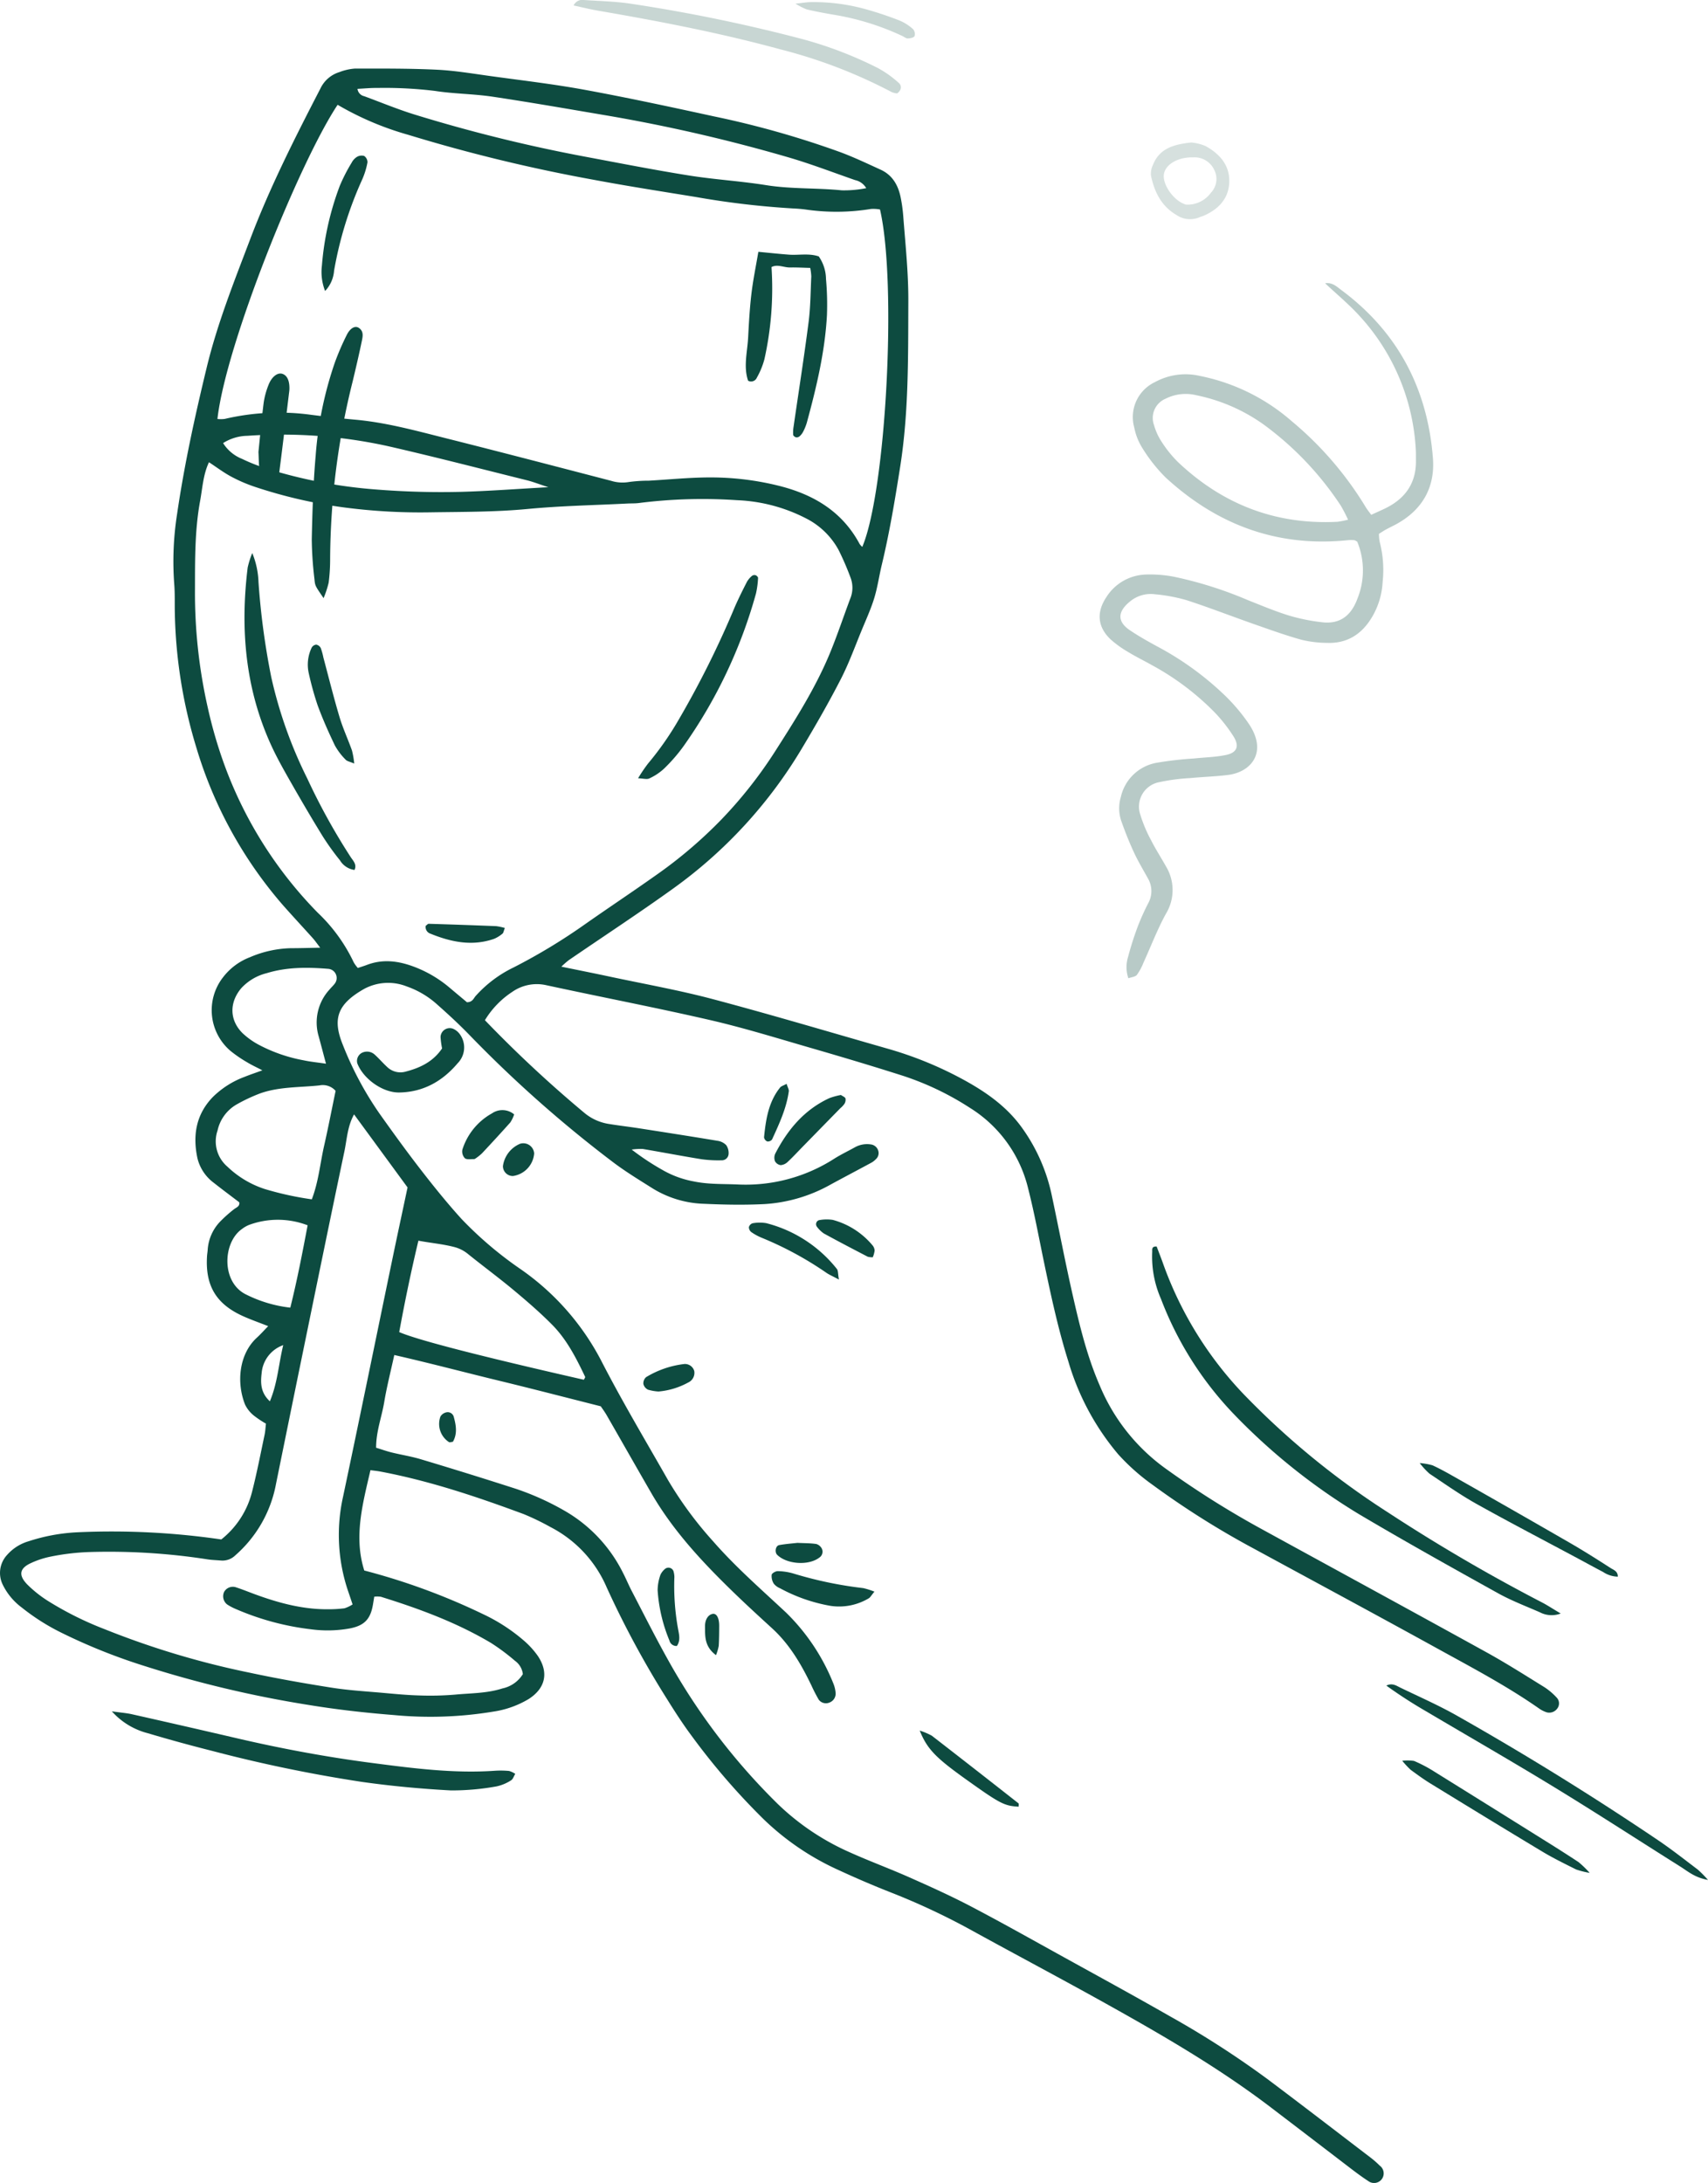<svg id="Group_778" data-name="Group 778" xmlns="http://www.w3.org/2000/svg" width="369.587" height="472.177" viewBox="0 0 369.587 472.177">
  <g id="Group_776" data-name="Group 776" transform="translate(249.01 30.824)">
    <path id="Path_1076" data-name="Path 1076" d="M895.419,258.782c-3.962.413-6.911,1.377-8.275,4.827a4.392,4.392,0,0,0-.444,2.288c.724,3.536,2.236,6.631,5.5,8.551a5.229,5.229,0,0,0,5.015.5c.29-.128.607-.2.9-.326,3.147-1.371,5.361-3.625,5.531-7.138.181-3.738-2.064-6.264-5.17-7.953A10.247,10.247,0,0,0,895.419,258.782Zm.4,3.213a4.719,4.719,0,0,1,4.607,2.768,4.3,4.3,0,0,1-.741,4.877,6.26,6.26,0,0,1-5.327,2.579,1.624,1.624,0,0,1-.453-.138c-2.335-.868-4.6-4.076-4.423-6.252.174-2.1,2.7-3.75,5.861-3.832C895.5,261.992,895.66,262,895.819,262Z" transform="translate(-886.663 -258.782)" fill="rgba(13, 75, 64,0.17)"/>
  </g>
  <path id="Path_1077" data-name="Path 1077" d="M891.176,346.308c-.54-.746-.909-1.174-1.188-1.655a73.942,73.942,0,0,0-16.019-18.6,42.985,42.985,0,0,0-19.954-9.807,13.753,13.753,0,0,0-9.637,1.355,8.36,8.36,0,0,0-4.485,9.807,13.1,13.1,0,0,0,1.713,4.386,34.647,34.647,0,0,0,5.061,6.421c11.179,10.3,24.294,15.166,39.589,13.566a7.65,7.65,0,0,1,1.28.019c.129.009.251.118.606.3a16.316,16.316,0,0,1,.014,12.426c-1.457,3.922-4.094,5.449-7.634,5.016a41.349,41.349,0,0,1-7.171-1.457c-3.021-.934-5.952-2.172-8.9-3.338a85.058,85.058,0,0,0-16.049-5.064,27.267,27.267,0,0,0-6-.458,10.48,10.48,0,0,0-8.626,5.023c-2.1,3.216-1.781,6.367.99,8.988A22.87,22.87,0,0,0,838.61,376c1.721,1.05,3.542,1.933,5.3,2.925a57.238,57.238,0,0,1,13.41,10.139,33.575,33.575,0,0,1,4,5.086c1.4,2.19.85,3.611-1.635,4.116-2.242.455-4.567.5-6.853.745a75.568,75.568,0,0,0-8.139.939A9.654,9.654,0,0,0,837,407.317a8.54,8.54,0,0,0,.053,5.117c.811,2.3,1.708,4.579,2.731,6.792.9,1.959,2.023,3.819,3.064,5.714a5.4,5.4,0,0,1,.079,5.366,50.334,50.334,0,0,0-2.3,5.125,68.635,68.635,0,0,0-2.09,6.582,7.365,7.365,0,0,0,.088,4.538c.7-.256,1.5-.307,1.842-.729a11.948,11.948,0,0,0,1.42-2.631c1.616-3.534,3-7.191,4.863-10.591a9.859,9.859,0,0,0,.012-10.247c-1.053-1.889-2.239-3.707-3.211-5.634a30.152,30.152,0,0,1-2.342-5.551,5.381,5.381,0,0,1,4.025-7.02,42.889,42.889,0,0,1,6.826-.9c2.72-.267,5.462-.335,8.17-.68,4.925-.627,8.527-4.842,4.568-10.891a39.562,39.562,0,0,0-5.576-6.573,65.174,65.174,0,0,0-14.354-10.329c-2.022-1.1-4.042-2.234-5.947-3.524-2.394-1.62-3.024-3.76.161-6.282a7,7,0,0,1,5.293-1.477,36.567,36.567,0,0,1,6.779,1.256c4.928,1.6,9.761,3.483,14.652,5.2,3.4,1.19,6.788,2.41,10.248,3.381a24.1,24.1,0,0,0,5.557.675c4.5.173,7.7-2.016,9.874-5.813a16.57,16.57,0,0,0,2.162-7.408,24.048,24.048,0,0,0-.63-8.584,8.787,8.787,0,0,1-.167-1.779c.532-.333.993-.65,1.481-.917.759-.415,1.545-.776,2.3-1.193,5.637-3.094,8.382-7.969,7.892-14.275-1.169-15.032-7.628-27.308-19.842-36.364-.974-.723-1.942-1.7-3.485-1.445,2.537,2.38,5.094,4.49,7.311,6.912a46.38,46.38,0,0,1,12.3,28.86c.06.862.037,1.729.046,2.594.05,4.661-2.123,7.968-6.194,10.092C893.646,345.212,892.587,345.653,891.176,346.308Zm-5.016,1.052a19.539,19.539,0,0,1-2.269.454c-13.408.689-24.905-3.778-34.592-12.974a25.832,25.832,0,0,1-3.507-4.373,12.948,12.948,0,0,1-1.6-3.511,4.516,4.516,0,0,1,2.491-5.765,9.669,9.669,0,0,1,6.738-.731,38.169,38.169,0,0,1,14.552,6.371,68.2,68.2,0,0,1,16.6,17.468A33.455,33.455,0,0,1,886.161,347.36Z" transform="translate(-594.461 -234.951)" fill="rgba(13, 75, 64,0.29)"/>
  <g id="Group_777" data-name="Group 777" transform="translate(0 0)">
    <path id="Path_1078" data-name="Path 1078" d="M884.236,517.37c7.939,1.814,15.285,3.77,22.669,5.557,7.263,1.758,14.495,3.641,22.014,5.538.327.49.842,1.176,1.267,1.914,3.234,5.62,6.432,11.261,9.678,16.875,4.816,8.329,11.35,15.239,18.212,21.865,2.594,2.5,5.256,4.938,7.917,7.37,3.8,3.476,6.326,7.817,8.522,12.392a34.031,34.031,0,0,0,1.579,3.058,1.947,1.947,0,0,0,2.327.594,2.04,2.04,0,0,0,1.316-2.042,6.788,6.788,0,0,0-.493-2.073A44.506,44.506,0,0,0,969,573.07c-5.37-5.02-10.922-9.85-15.778-15.41a81.847,81.847,0,0,1-9.734-13.205c-4.919-8.639-10.026-17.187-14.563-26.026a55.014,55.014,0,0,0-17.276-19.576,81.129,81.129,0,0,1-12.844-10.893c-3.1-3.412-6-7.011-8.821-10.653-3.092-3.986-6.047-8.079-8.97-12.192a72.382,72.382,0,0,1-7.916-14.844c-2.276-5.615-1.2-8.8,4.647-12.105a10.935,10.935,0,0,1,9.208-.512,19.325,19.325,0,0,1,6.642,3.968c2.373,2.1,4.71,4.26,6.916,6.535a269.865,269.865,0,0,0,31.065,27.507c2.752,2.08,5.723,3.879,8.648,5.721a22.425,22.425,0,0,0,11.065,3.279c4.319.2,8.661.278,12.976.066a33.363,33.363,0,0,0,14.384-4.229c2.907-1.581,5.838-3.117,8.749-4.691a3.95,3.95,0,0,0,1.024-.776,1.756,1.756,0,0,0,.5-1.961,1.911,1.911,0,0,0-1.61-1.258,5.393,5.393,0,0,0-3.345.591c-1.508.844-3.079,1.585-4.537,2.507a35.485,35.485,0,0,1-20.952,5.566c-3.162-.132-6.314,0-9.466-.662a21.122,21.122,0,0,1-6.834-2.527,55.162,55.162,0,0,1-6.569-4.355,13.134,13.134,0,0,1,2.407-.131c4.253.72,8.491,1.537,12.748,2.225a26.758,26.758,0,0,0,4.306.224,1.453,1.453,0,0,0,1.5-1.3,2.972,2.972,0,0,0-.508-1.977,3.254,3.254,0,0,0-1.869-.937c-5.674-.944-11.357-1.83-17.041-2.713-2.133-.332-4.28-.575-6.409-.924a10.848,10.848,0,0,1-5.413-2.439,267.89,267.89,0,0,1-21.482-20.012,19.217,19.217,0,0,1,5.915-6.125,9.271,9.271,0,0,1,7.36-1.448c11.805,2.558,23.675,4.831,35.445,7.542,7.281,1.677,14.439,3.9,21.622,5.978,6.77,1.96,13.528,3.97,20.241,6.118a62.063,62.063,0,0,1,14.376,6.9,28.334,28.334,0,0,1,12.591,17.45c1.353,5.3,2.333,10.691,3.451,16.046,1.5,7.191,3.047,14.372,5.257,21.385a55,55,0,0,0,10.767,20.037,45.856,45.856,0,0,0,7.419,6.594,184.423,184.423,0,0,0,21.933,13.818c13.293,7.222,26.618,14.387,39.867,21.69,7.442,4.1,14.975,8.07,21.957,12.961a6.354,6.354,0,0,0,1.532.755,2.138,2.138,0,0,0,2.29-.791,1.815,1.815,0,0,0-.1-2.382,13.969,13.969,0,0,0-2.6-2.22c-4.164-2.577-8.3-5.212-12.588-7.578-16.27-8.982-32.6-17.86-48.895-26.79a198.29,198.29,0,0,1-20.822-13.157,41.972,41.972,0,0,1-13.989-17.789c-2.775-6.378-4.385-13.1-5.911-19.843-1.59-7.021-2.933-14.1-4.431-21.137a38.639,38.639,0,0,0-6.583-14.9c-3.232-4.439-7.552-7.482-12.251-10.081a79.976,79.976,0,0,0-16.743-6.885c-12.582-3.6-25.129-7.34-37.776-10.7-7.358-1.953-14.881-3.285-22.334-4.877-3.372-.72-6.753-1.392-10.459-2.152a18.942,18.942,0,0,1,1.607-1.407c7.607-5.216,15.333-10.266,22.816-15.654a100.824,100.824,0,0,0,27.81-30.458c2.88-4.821,5.682-9.7,8.245-14.694,1.77-3.448,3.088-7.13,4.574-10.721.933-2.254,1.951-4.489,2.661-6.814s1.044-4.762,1.613-7.133c1.684-7.008,2.864-14.1,3.985-21.22,1.872-11.883,1.718-23.842,1.769-35.809.027-6.22-.641-12.375-1.109-18.552a32.956,32.956,0,0,0-.537-3.854c-.525-2.672-1.766-4.895-4.354-6.075-2.877-1.313-5.742-2.677-8.7-3.78a199.969,199.969,0,0,0-27.378-7.749c-9.273-2.02-18.556-4.02-27.888-5.735-6.786-1.247-13.656-2.043-20.5-2.987-3.846-.531-7.7-1.185-11.566-1.371-5.9-.282-11.821-.248-17.732-.244a11.574,11.574,0,0,0-3.345.764,6.725,6.725,0,0,0-4.109,3.554c-5.495,10.624-10.9,21.276-15.157,32.486-3.476,9.157-7.12,18.253-9.432,27.795-2.545,10.5-4.859,21.057-6.422,31.742a66.152,66.152,0,0,0-.625,15.1c.18,2.151.081,4.325.138,6.487a106.429,106.429,0,0,0,4.647,28.92,92.017,92.017,0,0,0,18.831,34.206c2.1,2.373,4.265,4.694,6.383,7.053.463.515.854,1.093,1.594,2.048-2.455.044-4.429.111-6.4.108a23.735,23.735,0,0,0-8.8,1.951,13.277,13.277,0,0,0-5.82,4.334,11.56,11.56,0,0,0,1.637,15.955,27.275,27.275,0,0,0,3.561,2.433c.972.6,2.018,1.072,3.305,1.744-1.493.545-2.691.944-3.86,1.415a19.328,19.328,0,0,0-6.878,4.377c-3.645,3.779-4.362,8.342-3.306,13.244a9.376,9.376,0,0,0,3.549,5.306c1.807,1.427,3.656,2.8,5.492,4.2.155.924-.639,1.1-1.172,1.535a29.027,29.027,0,0,0-2.9,2.58,9.691,9.691,0,0,0-2.758,6.191c-.026.431-.109.859-.137,1.289-.421,6.421,1.95,10.417,7.813,13.047,1.7.763,3.469,1.381,5.417,2.148-.88.9-1.628,1.747-2.455,2.5-3.834,3.514-4.464,9.649-2.551,14.464a6.932,6.932,0,0,0,1.853,2.34,21.585,21.585,0,0,0,2.668,1.786c-.094.8-.127,1.632-.3,2.438-.866,4.084-1.657,8.188-2.687,12.231a19.031,19.031,0,0,1-6.677,10.381,163.719,163.719,0,0,0-31.083-1.554,39.887,39.887,0,0,0-10.582,1.937,9.9,9.9,0,0,0-4.691,2.972,5.732,5.732,0,0,0-.926,6.444,13.634,13.634,0,0,0,4.12,4.937,47,47,0,0,0,8.756,5.53,125.052,125.052,0,0,0,17.623,7.052,241.528,241.528,0,0,0,35.646,8.472c6.118,1.006,12.272,1.7,18.423,2.187a83.524,83.524,0,0,0,21.556-.734,20.818,20.818,0,0,0,7.689-2.738c3.594-2.312,4.376-5.672,2-9.259a18.349,18.349,0,0,0-3.191-3.484,38.541,38.541,0,0,0-8.7-5.609,140.984,140.984,0,0,0-25.7-9.438c-2.3-7.261-.369-14.332,1.339-21.7.827.112,1.5.172,2.152.3,10.646,2.008,20.872,5.448,31,9.2a53.931,53.931,0,0,1,5.826,2.818A26.371,26.371,0,0,1,930.2,567.638a204.085,204.085,0,0,0,13.155,24.315c1.675,2.689,3.405,5.355,5.3,7.895A147.4,147.4,0,0,0,964.2,617.822,57.181,57.181,0,0,0,980.206,628.7c3.789,1.75,7.626,3.409,11.513,4.93a149.45,149.45,0,0,1,17.581,8.257c9.595,5.276,19.275,10.4,28.839,15.728,12.342,6.879,24.569,13.957,35.837,22.547q8.6,6.556,17.184,13.131c1.259.959,2.532,1.908,3.859,2.768a2.077,2.077,0,0,0,2.463-3.346,19.77,19.77,0,0,0-1.947-1.711c-7.448-5.689-14.875-11.405-22.371-17.03a201.9,201.9,0,0,0-21.077-13.567c-7.752-4.434-15.594-8.71-23.412-13.028-6.557-3.623-13.084-7.3-19.721-10.774-4.333-2.265-8.8-4.275-13.275-6.261-4.208-1.868-8.539-3.461-12.739-5.346a53.425,53.425,0,0,1-15.722-10.517,136.832,136.832,0,0,1-23.764-31.2c-2.744-4.9-5.26-9.926-7.856-14.906-.666-1.276-1.209-2.617-1.876-3.894A31.815,31.815,0,0,0,920.809,550.9a58.2,58.2,0,0,0-10.236-4.584q-10.266-3.31-20.6-6.4c-2.06-.621-4.207-.95-6.3-1.467-1.1-.27-2.164-.654-3.369-1.025-.006-3.515,1.209-6.639,1.754-9.865C882.6,524.3,883.423,521.1,884.236,517.37Zm-7.885-83.716a7.5,7.5,0,0,1-.883-1.2,35.988,35.988,0,0,0-7.814-10.774,89.4,89.4,0,0,1-20.163-31.926,98.743,98.743,0,0,1-3.613-12.416,112.324,112.324,0,0,1-2.768-25.72c.012-6.35-.047-12.691,1.107-18.957.516-2.8.656-5.714,1.919-8.4,1.689,1.108,3.176,2.237,4.8,3.107a33.08,33.08,0,0,0,5.147,2.219,104.283,104.283,0,0,0,19.31,4.455,126.494,126.494,0,0,0,18.539,1.056c7.057-.111,14.108-.054,21.163-.725,7.164-.683,14.38-.81,21.574-1.178.863-.044,1.738,0,2.591-.122a109.585,109.585,0,0,1,21.146-.6A35.631,35.631,0,0,1,973.32,336.4a16.508,16.508,0,0,1,7.042,6.809,59.941,59.941,0,0,1,2.574,5.934,6.156,6.156,0,0,1-.043,4.637c-1.415,3.772-2.691,7.6-4.207,11.331-3.159,7.781-7.662,14.835-12.166,21.877A95.225,95.225,0,0,1,955,401.558a97.83,97.83,0,0,1-14.144,12.033c-5.056,3.581-10.221,7.008-15.293,10.565a126.387,126.387,0,0,1-15.516,9.386,26.428,26.428,0,0,0-8.225,6.194c-.431.5-.651,1.307-1.859,1.333-1.131-.948-2.451-2.05-3.766-3.157a26.121,26.121,0,0,0-7.788-4.562c-3.348-1.244-6.694-1.663-10.119-.352C877.65,433.242,876.99,433.439,876.351,433.654Zm-4.376-186.707a65.052,65.052,0,0,0,15.288,6.495,352.809,352.809,0,0,0,40.221,9.743c7.346,1.38,14.737,2.52,22.115,3.725a182.1,182.1,0,0,0,20.988,2.46c.863.04,1.727.108,2.584.218a46.3,46.3,0,0,0,14.2-.11,8.061,8.061,0,0,1,1.968.112c3.7,16.006,1.306,60.816-3.832,72.985a3.4,3.4,0,0,1-.575-.625c-3.733-6.984-9.887-10.665-17.3-12.548a61.007,61.007,0,0,0-14.958-1.855c-4.456-.006-8.913.454-13.369.707a31.669,31.669,0,0,0-4.308.286,8.227,8.227,0,0,1-3.81-.251c-11.964-3.112-23.925-6.236-35.914-9.25-6.409-1.611-12.8-3.375-19.42-3.973-3.151-.285-6.3-.641-9.434-1.039a51.357,51.357,0,0,0-18.864.865,6.979,6.979,0,0,1-1.584.015C847.74,298.907,863.66,259.462,871.975,246.947Zm3.239,324.371a7.312,7.312,0,0,1-1.753.838,27.556,27.556,0,0,1-3.449.209c-5.556.059-10.815-1.364-15.975-3.26-1.35-.5-2.684-1.043-4.051-1.489a2.154,2.154,0,0,0-2.573,1,2.236,2.236,0,0,0,.664,2.711,11.3,11.3,0,0,0,1.9,1,57.635,57.635,0,0,0,16.18,4.363,26.886,26.886,0,0,0,8.559-.2c3.081-.625,4.384-2.028,4.908-5.157.092-.544.18-1.089.278-1.687a5.492,5.492,0,0,1,1.428.015c8.262,2.569,16.362,5.551,23.832,9.988a44.991,44.991,0,0,1,5.182,3.859,4.117,4.117,0,0,1,1.712,2.888,6.861,6.861,0,0,1-4.423,3.093c-3.343,1.075-6.827,1.014-10.256,1.34a64.559,64.559,0,0,1-7.764.177c-2.587-.068-5.172-.321-7.752-.552-3.725-.334-7.473-.546-11.162-1.127-5.96-.938-11.911-1.99-17.81-3.253a182.657,182.657,0,0,1-31.354-9.411,71.445,71.445,0,0,1-12.342-6.166,26.054,26.054,0,0,1-4.371-3.492c-1.982-2.039-1.668-3.526.85-4.657a18.75,18.75,0,0,1,4.081-1.344,50.227,50.227,0,0,1,8.562-1.019,139.154,139.154,0,0,1,25.4,1.567c.993.164,2.009.181,3.014.27a3.963,3.963,0,0,0,3.121-1.132,27.061,27.061,0,0,0,8.8-15.475q2.281-11.213,4.572-22.423c3.389-16.494,6.75-32.993,10.221-49.47.551-2.616.648-5.386,2.088-8l11.577,15.8c-1.1,5.189-2.193,10.248-3.245,15.314-3.568,17.19-7.074,34.393-10.708,51.57a37.876,37.876,0,0,0,1.085,20.428C874.519,569.236,874.79,570.053,875.214,571.318ZM876.272,243.5c1.428-.07,2.849-.216,4.266-.194a90.181,90.181,0,0,1,12.5.64c4.115.64,8.33.632,12.452,1.246,8.245,1.23,16.459,2.673,24.68,4.061a353.378,353.378,0,0,1,39.078,8.982c4.967,1.432,9.81,3.3,14.7,5a3.672,3.672,0,0,1,2.411,1.745,24.4,24.4,0,0,1-5.3.469c-5.444-.55-10.934-.254-16.375-1.122-5.534-.883-11.159-1.207-16.694-2.09-7.521-1.2-15-2.671-22.488-4.073a335.108,335.108,0,0,1-36.832-9.095c-3.7-1.14-7.3-2.642-10.943-3.98A1.863,1.863,0,0,1,876.272,243.5ZM889.455,492.64c2.706.51,5.25.72,7.749,1.368a7.708,7.708,0,0,1,3.016,1.54c3.252,2.62,6.619,5.1,9.826,7.769,2.872,2.394,5.718,4.847,8.345,7.5,3.174,3.207,5.212,7.218,7.137,11.259.068.141-.172.428-.271.646-22.189-5.049-35.959-8.578-39.952-10.31C886.494,505.918,887.853,499.361,889.455,492.64ZM847.192,320.121a10.155,10.155,0,0,1,5.281-1.577,106.726,106.726,0,0,1,30.413,2.244c10.065,2.3,20.063,4.892,30.084,7.385,1.281.319,2.521.809,4.6,1.488-6.912.38-12.927.844-18.95,1.007a177.44,177.44,0,0,1-18.518-.526,105.686,105.686,0,0,1-23.6-4.549,38.435,38.435,0,0,1-5.2-2.055A8.58,8.58,0,0,1,847.192,320.121Zm19.2,163.577a68.451,68.451,0,0,1-10.218-2.242,21.056,21.056,0,0,1-8.04-4.821,7.2,7.2,0,0,1-2.139-7.824,8.626,8.626,0,0,1,4.236-5.7,36.606,36.606,0,0,1,5.049-2.354c4.116-1.439,8.486-1.25,12.751-1.7a3.679,3.679,0,0,1,3.508,1.181c-.821,3.951-1.583,7.89-2.469,11.8C868.19,475.9,867.849,479.9,866.388,483.7Zm3.071-29.337c-1.8-.267-3.346-.412-4.856-.738a33.685,33.685,0,0,1-9.736-3.381,16.421,16.421,0,0,1-3.482-2.5c-2.842-2.831-2.863-6.638-.264-9.713a11.09,11.09,0,0,1,5.5-3.251c4.34-1.334,8.8-1.306,13.268-.943a1.99,1.99,0,0,1,1.474,3.189c-.342.459-.776.85-1.143,1.293a10.533,10.533,0,0,0-2.366,10.061C868.378,450.262,868.87,452.163,869.459,454.361Zm-7.722,52.765a28.4,28.4,0,0,1-9.5-2.809c-5.49-2.586-5.163-11.3-.948-14.213a6.429,6.429,0,0,1,1.478-.859,17.991,17.991,0,0,1,12.714.069C864.34,495.339,863.22,501.184,861.736,507.126Zm-1.538,8.109c-1.016,4.2-1.217,8.165-2.888,12.145-2.036-1.865-2.032-4.006-1.778-6.094A7.018,7.018,0,0,1,860.2,515.235Z" transform="translate(-798.919 -224.28)" fill="#0d4b40"/>
    <path id="Path_1079" data-name="Path 1079" d="M1108.737,498.781c-1.929,2.861-4.736,4.2-7.861,5.011a4.128,4.128,0,0,1-4.011-.987c-.952-.874-1.793-1.869-2.756-2.729a2.457,2.457,0,0,0-2.433-.463,1.981,1.981,0,0,0-1.279,2.4c1.31,3.377,5.5,6.349,9.047,6.3,5.234-.073,9.392-2.447,12.685-6.348a4.849,4.849,0,0,0,.377-6.351,3.541,3.541,0,0,0-1.312-1.054,1.988,1.988,0,0,0-2.786,1.735A18.137,18.137,0,0,0,1108.737,498.781Z" transform="translate(-1013.078 -272.006)" fill="#0d4b40"/>
    <path id="Path_1080" data-name="Path 1080" d="M1009.48,288.855c-2.142-.724-4.32-.222-6.452-.379s-4.278-.394-6.618-.613c-.516,3.055-1.14,6.047-1.5,9.07-.375,3.143-.545,6.315-.713,9.478-.167,3.126-1.046,6.269-.009,9.332a1.351,1.351,0,0,0,1.9-.667,16.894,16.894,0,0,0,1.629-3.964,70.219,70.219,0,0,0,1.538-19.947c1.286-.685,2.668.11,4.016.084,1.4-.028,2.811.056,4.359.094a11.421,11.421,0,0,1,.233,1.829c-.159,3.308-.163,6.64-.585,9.917-.976,7.567-2.164,15.107-3.256,22.66a7.4,7.4,0,0,0-.077,1.7c.019.2.346.468.578.531a.963.963,0,0,0,.765-.178,3.37,3.37,0,0,0,.8-1,10.864,10.864,0,0,0,.812-1.992c2.077-7.65,3.931-15.352,4.354-23.3a61.591,61.591,0,0,0-.209-7.773A8.771,8.771,0,0,0,1009.48,288.855Z" transform="translate(-832.312 -233.395)" fill="#0d4b40"/>
    <path id="Path_1081" data-name="Path 1081" d="M1120.943,368a19.445,19.445,0,0,0-.992,3.135c-1.633,13.273-.533,26.2,5.112,38.5,1.26,2.745,2.762,5.385,4.26,8.013,2.215,3.882,4.475,7.74,6.817,11.545a55.6,55.6,0,0,0,3.775,5.27,4.385,4.385,0,0,0,3.155,2.086c.54-1.172-.264-1.946-.79-2.725a137.4,137.4,0,0,1-9.415-17.02,95.706,95.706,0,0,1-7.809-21.947,161.021,161.021,0,0,1-2.764-20.562A18.078,18.078,0,0,0,1120.943,368Z" transform="translate(-1066.357 -248.377)" fill="#0d4b40"/>
    <path id="Path_1082" data-name="Path 1082" d="M1119.893,366.512a21.209,21.209,0,0,0,1.1-3.348,39.8,39.8,0,0,0,.319-5.159,161.272,161.272,0,0,1,4.882-38.4c.7-2.933,1.392-5.871,2-8.825.2-.95.382-2.027-.672-2.726-.787-.522-1.851-.008-2.629,1.557a56.438,56.438,0,0,0-2.555,5.924,79.819,79.819,0,0,0-4.16,20.211c-.528,6.009-.713,12.056-.841,18.09a78.3,78.3,0,0,0,.587,8.6C1118.051,363.9,1118.122,363.894,1119.893,366.512Z" transform="translate(-1049.876 -237.134)" fill="#0d4b40"/>
    <path id="Path_1083" data-name="Path 1083" d="M1012.077,417.817c1.133.037,1.9.29,2.424.034a12.028,12.028,0,0,0,3.2-2.125,36.083,36.083,0,0,0,4.235-4.882,106.038,106.038,0,0,0,15.654-32.995,19.213,19.213,0,0,0,.448-3.368c.016-.186-.294-.5-.516-.58a.908.908,0,0,0-.778.117,4.787,4.787,0,0,0-1.1,1.285c-.918,1.792-1.823,3.6-2.629,5.439a205.158,205.158,0,0,1-12.114,24.337,66.221,66.221,0,0,1-6.668,9.549A33.32,33.32,0,0,0,1012.077,417.817Z" transform="translate(-874.006 -249.473)" fill="#0d4b40"/>
    <path id="Path_1084" data-name="Path 1084" d="M1136.806,337.207c.128,2.312-.034,4.644,1.163,6.735a1.883,1.883,0,0,0,1.3.9,1.8,1.8,0,0,0,1.3-.881,7.321,7.321,0,0,0,.754-2.434c.748-5.833,1.442-11.673,2.152-17.511a4.247,4.247,0,0,0,.031-.429c.038-1.794-.484-2.925-1.51-3.272-1.048-.355-2.351.624-3.04,2.466a16.9,16.9,0,0,0-1.014,3.729C1137.49,330.068,1137.175,333.641,1136.806,337.207Z" transform="translate(-1080.88 -239.45)" fill="#0d4b40"/>
    <path id="Path_1085" data-name="Path 1085" d="M1116.777,291.547a7.142,7.142,0,0,0,1.942-4.38,81.345,81.345,0,0,1,6.094-19.755,16.542,16.542,0,0,0,1.133-3.686,1.655,1.655,0,0,0-.718-1.389,1.981,1.981,0,0,0-1.579.215,3.261,3.261,0,0,0-1.138,1.261,37.264,37.264,0,0,0-2.557,4.989,62.636,62.636,0,0,0-3.864,17.221A11.25,11.25,0,0,0,1116.777,291.547Z" transform="translate(-1046.43 -228.606)" fill="#0d4b40"/>
    <path id="Path_1086" data-name="Path 1086" d="M1129.623,418.091a18.8,18.8,0,0,0-.486-2.824c-.863-2.432-1.965-4.786-2.7-7.253-1.272-4.255-2.338-8.57-3.489-12.861a13.322,13.322,0,0,0-.573-2.061,1.387,1.387,0,0,0-.971-.724,1.281,1.281,0,0,0-.985.646,8.474,8.474,0,0,0-.65,5.461,66.151,66.151,0,0,0,1.942,7.035c1.084,2.952,2.371,5.839,3.731,8.677a13.852,13.852,0,0,0,2.317,3.059C1128.073,417.6,1128.686,417.685,1129.623,418.091Z" transform="translate(-1052.974 -252.933)" fill="#0d4b40"/>
    <path id="Path_1087" data-name="Path 1087" d="M1003.371,643.293a16.123,16.123,0,0,0-2.42-.767,85.3,85.3,0,0,1-15.118-3.159,12.674,12.674,0,0,0-3.37-.511c-.459-.014-1.269.446-1.326.789a3.068,3.068,0,0,0,.454,1.917,3.36,3.36,0,0,0,1.363,1,35.612,35.612,0,0,0,10.907,3.8,12.5,12.5,0,0,0,8.271-1.623C1002.475,644.542,1002.683,644.111,1003.371,643.293Z" transform="translate(-814.158 -299.016)" fill="#0d4b40"/>
    <path id="Path_1088" data-name="Path 1088" d="M1003.168,512.178a15.314,15.314,0,0,0-2.473.672c-5.443,2.5-9.055,6.828-11.74,12.026a2.138,2.138,0,0,0-.05,1.637,1.665,1.665,0,0,0,1.235.839,2.458,2.458,0,0,0,1.511-.7c1.15-1.069,2.214-2.23,3.312-3.353q4.044-4.136,8.09-8.269a4.847,4.847,0,0,0,.873-.931,1.655,1.655,0,0,0,.229-1.175C1004.045,512.62,1003.553,512.45,1003.168,512.178Z" transform="translate(-821.206 -275.333)" fill="#0d4b40"/>
    <path id="Path_1089" data-name="Path 1089" d="M942.707,681.275c1.639,4.042,3.5,5.9,10.2,10.679,7.2,5.14,8.132,5.618,11.209,5.775-.011-.25.077-.631-.052-.733q-9.343-7.341-18.736-14.615A14.271,14.271,0,0,0,942.707,681.275Z" transform="translate(-743.695 -306.946)" fill="#0d4b40"/>
    <path id="Path_1090" data-name="Path 1090" d="M1010.045,558.449c-.23-1.291-.15-1.94-.437-2.286a28.49,28.49,0,0,0-15.29-9.914,8.559,8.559,0,0,0-2.962.027,1.205,1.205,0,0,0-.789.834,1.352,1.352,0,0,0,.511,1.066,11.636,11.636,0,0,0,2.259,1.233A73.88,73.88,0,0,1,1007.352,557C1007.931,557.4,1008.593,557.673,1010.045,558.449Z" transform="translate(-828.515 -281.68)" fill="#0d4b40"/>
    <path id="Path_1091" data-name="Path 1091" d="M1088.253,517.132a3.956,3.956,0,0,0-4.8-.226,13.651,13.651,0,0,0-6.4,7.83,2.1,2.1,0,0,0,.532,1.876c.433.35,1.3.165,1.985.188a.706.706,0,0,0,.385-.181,10.475,10.475,0,0,0,1.342-1.074c2.064-2.208,4.117-4.427,6.127-6.684A7.746,7.746,0,0,0,1088.253,517.132Z" transform="translate(-976.995 -276.084)" fill="#0d4b40"/>
    <path id="Path_1092" data-name="Path 1092" d="M1037.227,654.861c.829-1.189.461-2.525.239-3.741a51.96,51.96,0,0,1-.782-11.185,4.96,4.96,0,0,0-.2-1.264,1.164,1.164,0,0,0-1.755-.529,3.7,3.7,0,0,0-1.058,1.316,10.267,10.267,0,0,0-.615,3.356,34.021,34.021,0,0,0,2.556,10.878A1.527,1.527,0,0,0,1037.227,654.861Z" transform="translate(-890.755 -298.841)" fill="#0d4b40"/>
    <path id="Path_1093" data-name="Path 1093" d="M1096.626,467.545a12.519,12.519,0,0,0-1.877-.4q-7.3-.291-14.593-.509c-.212-.007-.433.287-.661.449a1.516,1.516,0,0,0,1.033,1.69c4.471,1.818,9.042,2.77,13.79,1.108a7.076,7.076,0,0,0,1.8-1.12C1096.311,468.625,1096.34,468.268,1096.626,467.545Z" transform="translate(-987.382 -266.819)" fill="#0d4b40"/>
    <path id="Path_1094" data-name="Path 1094" d="M993.34,553.462a5.457,5.457,0,0,0,.4-1.442,1.931,1.931,0,0,0-.481-1.163,16.88,16.88,0,0,0-8.589-5.479,8.939,8.939,0,0,0-2.968.064.91.91,0,0,0-.476,1.385,6.355,6.355,0,0,0,1.513,1.485c3.146,1.729,6.334,3.385,9.519,5.043A3.669,3.669,0,0,0,993.34,553.462Z" transform="translate(-804.484 -281.519)" fill="#0d4b40"/>
    <path id="Path_1095" data-name="Path 1095" d="M1032.271,589.7a16.237,16.237,0,0,0,6.429-1.946,2.3,2.3,0,0,0,1.319-2.488,2.091,2.091,0,0,0-2.338-1.494,20.483,20.483,0,0,0-8.079,2.816,1.777,1.777,0,0,0-.592,1.481,1.856,1.856,0,0,0,1.007,1.237A10.3,10.3,0,0,0,1032.271,589.7Z" transform="translate(-889.79 -288.713)" fill="#0d4b40"/>
    <path id="Path_1096" data-name="Path 1096" d="M999.614,631.334c-1.13.13-2.545.229-3.932.478-.8.144-1.04,1.524-.44,2.113,2.088,2.054,6.813,2.38,9.126.587a1.521,1.521,0,0,0,.551-1.894,2,2,0,0,0-1.2-1.035C1002.466,631.388,1001.18,631.412,999.614,631.334Z" transform="translate(-827.067 -297.61)" fill="#0d4b40"/>
    <path id="Path_1097" data-name="Path 1097" d="M1008.783,509.215c-.715.391-1.177.5-1.411.794-2.521,3.142-3.086,6.939-3.474,10.772a1.183,1.183,0,0,0,.7.9,1.159,1.159,0,0,0,1.037-.438c1.539-3.359,3.115-6.715,3.624-10.427C1009.306,510.446,1009.035,510.03,1008.783,509.215Z" transform="translate(-838.572 -274.779)" fill="#0d4b40"/>
    <path id="Path_1098" data-name="Path 1098" d="M1073.855,532.107a5.356,5.356,0,0,0,4.58-4.879,2.355,2.355,0,0,0-3.056-2.091,6.138,6.138,0,0,0-3.7,4.832A2.131,2.131,0,0,0,1073.855,532.107Z" transform="translate(-962.85 -277.736)" fill="#0d4b40"/>
    <path id="Path_1099" data-name="Path 1099" d="M1024.791,659.151a11.156,11.156,0,0,0,.591-2c.087-1.427.094-2.86.1-4.291.014-1.74-.559-2.787-1.411-2.638-.928.163-1.671,1.169-1.658,2.705C1022.437,655.024,1022.248,657.256,1024.791,659.151Z" transform="translate(-869.858 -301.138)" fill="#0d4b40"/>
    <path id="Path_1100" data-name="Path 1100" d="M1095.5,602.963c.986-1.724.69-3.537.2-5.324a1.358,1.358,0,0,0-1.62-1.041,1.986,1.986,0,0,0-1.285.914,4.688,4.688,0,0,0,1.847,5.521C1094.816,603.15,1095.17,603,1095.5,602.963Z" transform="translate(-997.494 -291.109)" fill="#0d4b40"/>
    <path id="Path_1101" data-name="Path 1101" d="M886.9,631.871c-1.81-1.072-2.99-1.863-4.248-2.5a380.177,380.177,0,0,1-33.224-19.43,173.463,173.463,0,0,1-31.077-25.447,79.6,79.6,0,0,1-17.567-28.522c-.429-1.188-.893-2.364-1.316-3.482-1.187-.065-.933.746-.964,1.173a22.744,22.744,0,0,0,1.885,10.125,73.973,73.973,0,0,0,15.569,24.733,133.017,133.017,0,0,0,27.282,21.858c9.922,5.878,20,11.5,30.08,17.1,2.886,1.6,6.008,2.791,9.044,4.115A5.487,5.487,0,0,0,886.9,631.871Z" transform="translate(-549.185 -282.868)" fill="#0d4b40"/>
    <path id="Path_1102" data-name="Path 1102" d="M1076.7,676.155a15.651,15.651,0,0,0,7.8,4.737q6.82,2.029,13.723,3.771a312.327,312.327,0,0,0,32.514,6.741c6.4.907,12.868,1.51,19.326,1.856a54.139,54.139,0,0,0,9.865-.872,9.372,9.372,0,0,0,3.15-1.31c.406-.227.582-.866.913-1.4a4.933,4.933,0,0,0-1.334-.631,19.543,19.543,0,0,0-3.014-.048c-8.965.632-17.826-.533-26.669-1.684-9.844-1.281-19.6-3.1-29.275-5.352q-11.343-2.64-22.708-5.193C1079.9,676.528,1078.777,676.448,1076.7,676.155Z" transform="translate(-1052.495 -305.989)" fill="#0d4b40"/>
    <path id="Path_1103" data-name="Path 1103" d="M1044.084,241.079c.967-.7,1.044-1.673.35-2.275a22.884,22.884,0,0,0-4.531-3.221,85.481,85.481,0,0,0-16.484-6.3,351.394,351.394,0,0,0-36.717-7.569c-3.4-.528-6.865-.611-10.305-.835a2.119,2.119,0,0,0-2.323,1.173c1.79.386,3.451.808,5.134,1.1,13.318,2.292,26.58,4.836,39.627,8.4a109.383,109.383,0,0,1,24.094,9.248A4.24,4.24,0,0,0,1044.084,241.079Z" transform="translate(-849.956 -220.871)" fill="rgba(13, 75, 64,0.23)"/>
    <path id="Path_1104" data-name="Path 1104" d="M828.862,711.278a25.627,25.627,0,0,0-2.165-2.2c-2.871-2.172-5.7-4.407-8.684-6.419q-21.139-14.26-43.33-26.828c-3.995-2.276-8.229-4.133-12.376-6.135-.864-.417-1.742-1.085-3.044-.452a101.467,101.467,0,0,0,8.675,5.605c9.3,5.5,18.662,10.878,27.878,16.505,9.092,5.553,18.029,11.361,27.05,17.033C824.515,709.425,826.029,710.787,828.862,711.278Z" transform="translate(-459.275 -304.648)" fill="#0d4b40"/>
    <path id="Path_1105" data-name="Path 1105" d="M790.754,689.291a19.273,19.273,0,0,0,1.818,1.956c1.393,1.016,2.788,2.042,4.256,2.942,8.087,4.957,16.179,9.91,24.312,14.793,2.337,1.4,4.8,2.6,7.24,3.821a18.229,18.229,0,0,0,2.928.734,22.938,22.938,0,0,0-2.391-2.32c-2.64-1.74-5.315-3.428-8-5.1q-11.88-7.432-23.782-14.828a30.173,30.173,0,0,0-3.828-1.964A9.466,9.466,0,0,0,790.754,689.291Z" transform="translate(-487.325 -308.433)" fill="#0d4b40"/>
    <path id="Path_1106" data-name="Path 1106" d="M826.132,634.674c.024-1.191-.932-1.461-1.568-1.87-2.9-1.868-5.825-3.721-8.816-5.447q-12.719-7.338-25.5-14.566c-1.376-.782-2.772-1.539-4.21-2.2a14.055,14.055,0,0,0-2.77-.485,16.461,16.461,0,0,0,2.125,2.3c3.354,2.23,6.654,4.572,10.165,6.532,7.289,4.069,14.7,7.922,22.059,11.865,1.776.952,3.542,1.926,5.329,2.857A5.93,5.93,0,0,0,826.132,634.674Z" transform="translate(-476.063 -293.642)" fill="#0d4b40"/>
    <path id="Path_1107" data-name="Path 1107" d="M970.342,221.768a14.241,14.241,0,0,0,2.44,1.245c1.817.431,3.659.769,5.5,1.093a56.577,56.577,0,0,1,15.207,4.668c.385.189.777.528,1.158.517.515-.015,1.286-.166,1.459-.506a1.622,1.622,0,0,0-.339-1.519,10.4,10.4,0,0,0-2.875-1.839,76.336,76.336,0,0,0-7.354-2.461,42.138,42.138,0,0,0-11.948-1.532C972.757,221.451,971.928,221.6,970.342,221.768Z" transform="translate(-798.209 -220.975)" fill="rgba(13, 75, 64,0.23)"/>
  </g>
</svg>
